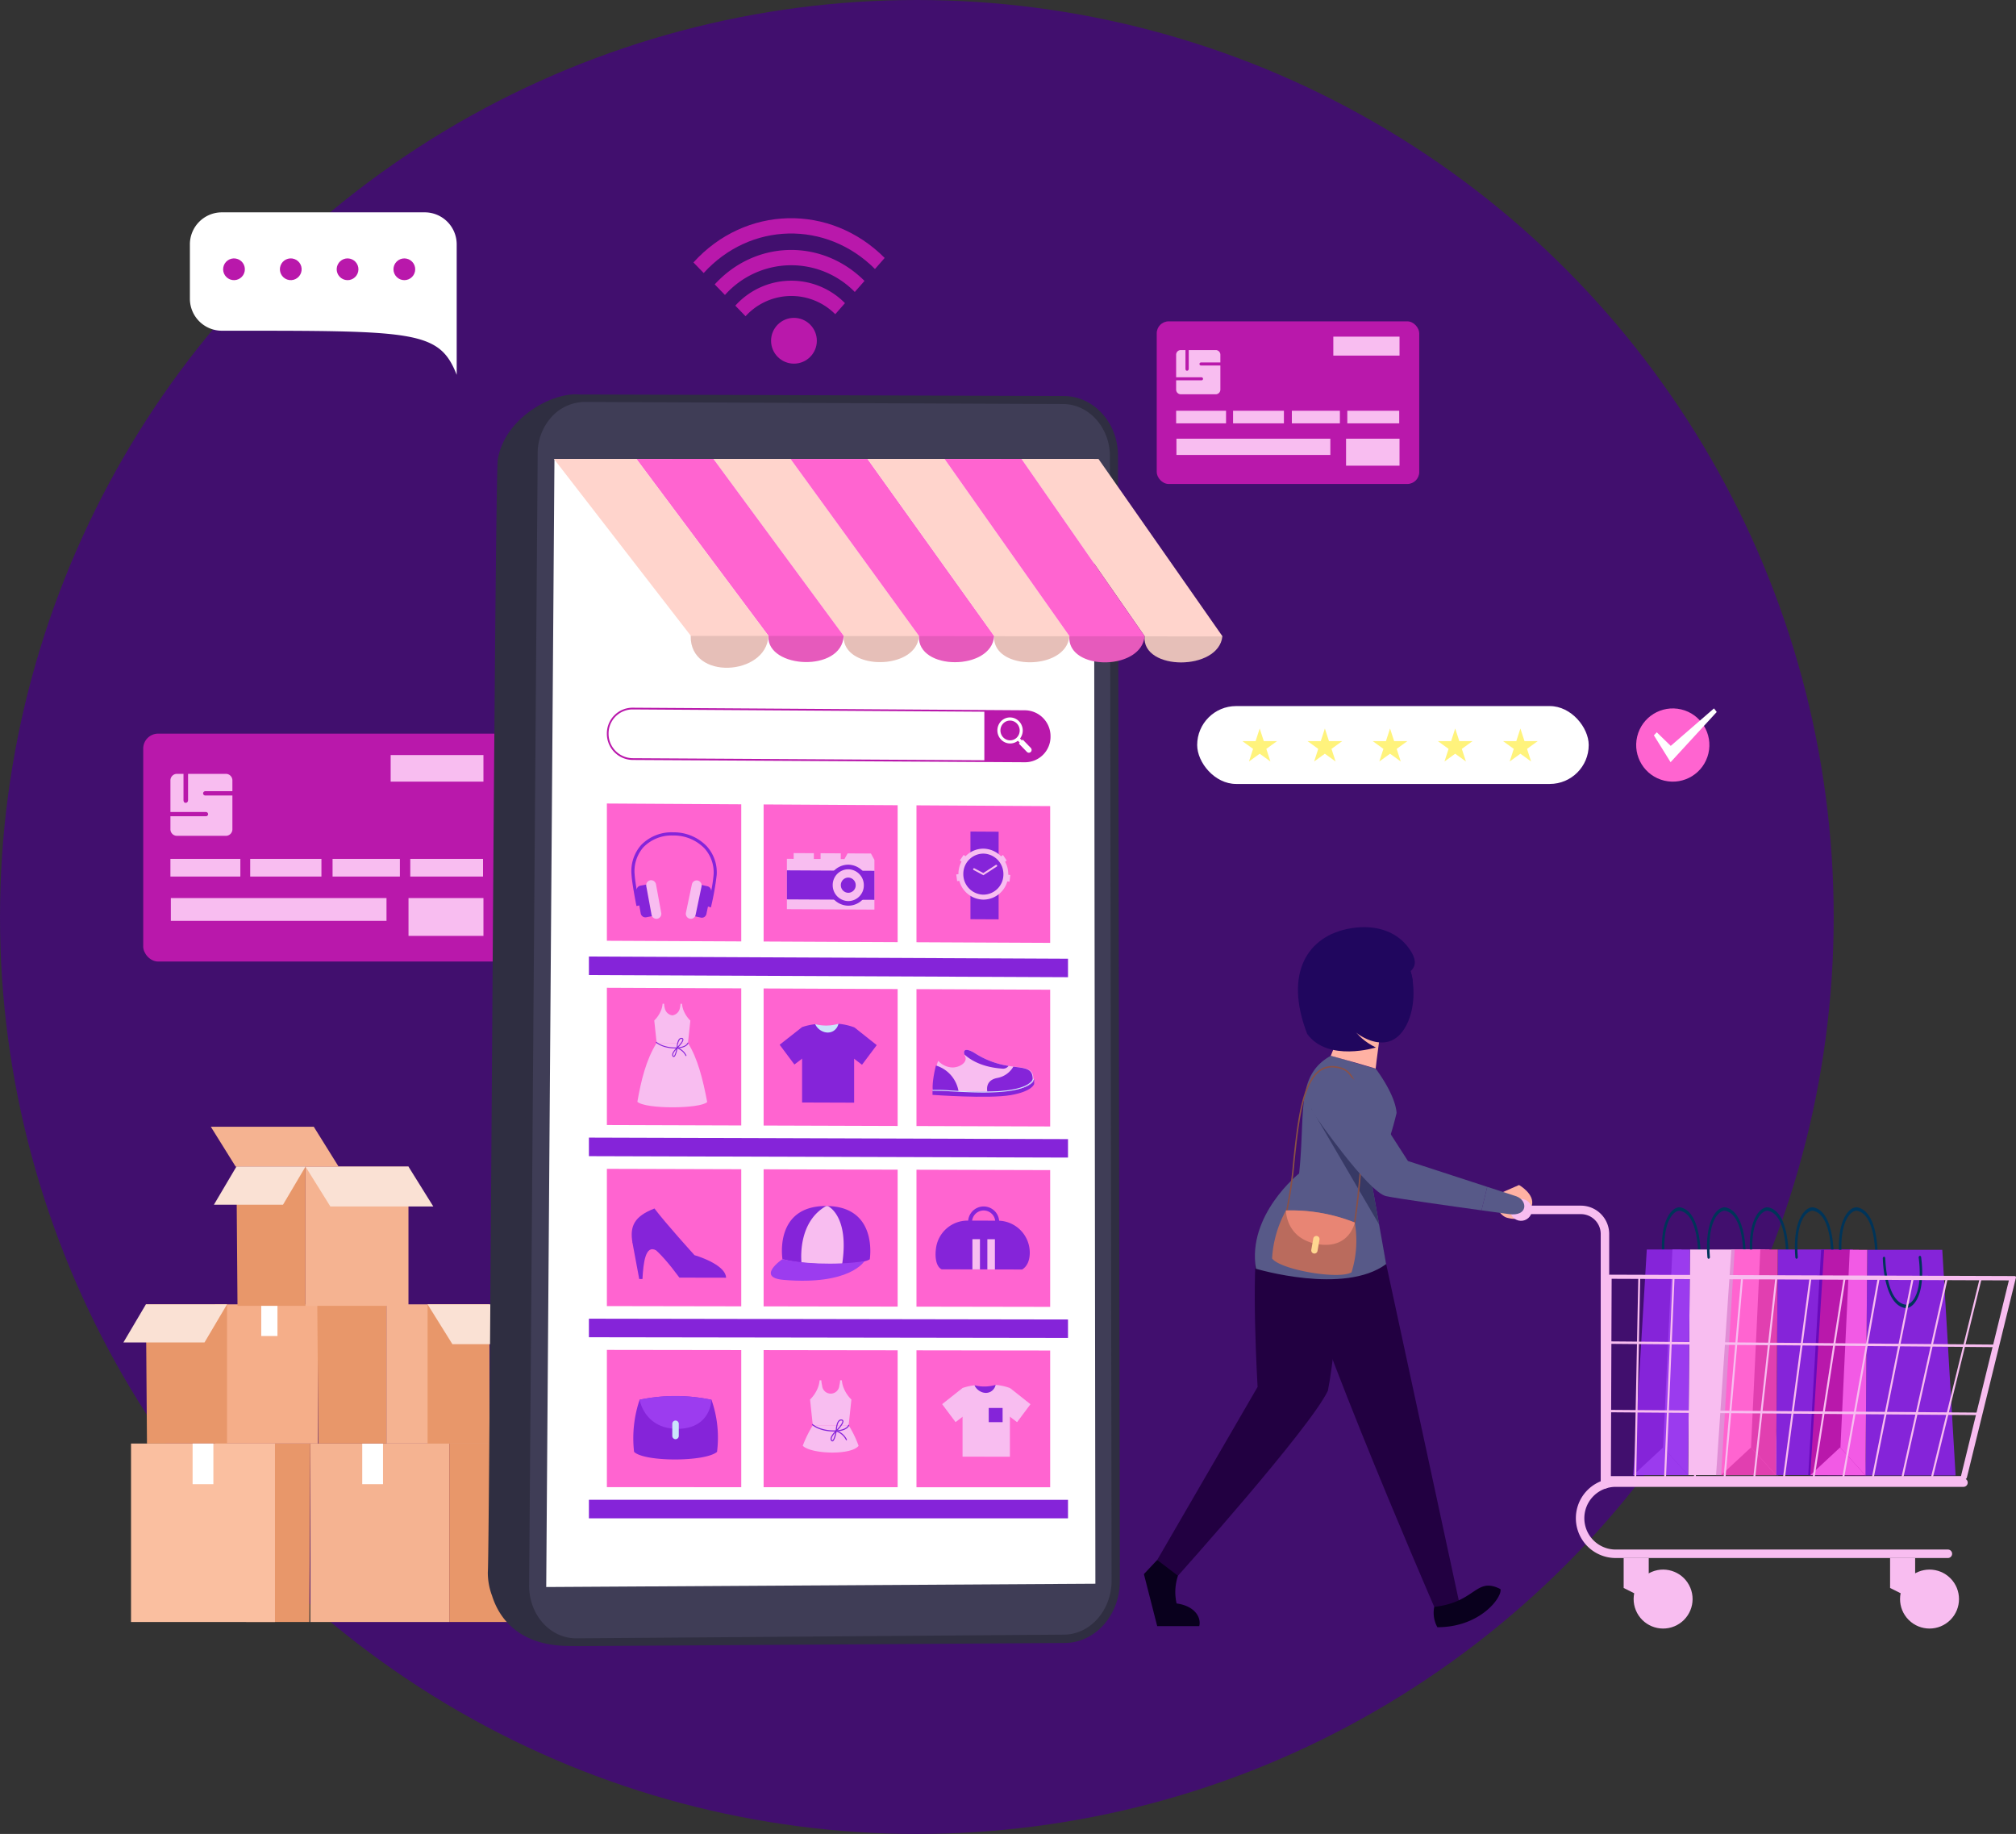 <svg xmlns="http://www.w3.org/2000/svg" width="674" height="613.052" viewBox="0 0 674 613.052">
  <rect x="0" y="0" width="674" height="613.052" fill="#333333" stroke="none"/>
  <g id="ecommerce_image" data-name="ecommerce image" transform="translate(-260.818 -3485.07)">
    <circle id="Ellipse_190" data-name="Ellipse 190" cx="306.526" cy="306.526" r="306.526" transform="translate(260.818 3485.07)" fill="#410f6e"/>
    <g id="Group_595" data-name="Group 595" transform="translate(302.071 3861.718)">
      <g id="Group_586" data-name="Group 586" transform="translate(62.499 105.902)">
        <g id="Group_585" data-name="Group 585">
          <rect id="Rectangle_189" data-name="Rectangle 189" width="46.457" height="59.655" fill="#f5b391"/>
          <path id="Path_787" data-name="Path 787" d="M1324.286,3719.214v-59.655h27.278l-.425,59.655Z" transform="translate(-1277.829 -3659.559)" fill="#e8976a"/>
        </g>
        <rect id="Rectangle_190" data-name="Rectangle 190" width="6.943" height="13.577" transform="translate(24.295 13.577) rotate(180)" fill="#fff" style="mix-blend-mode: soft-light;isolation: isolate"/>
      </g>
      <g id="Group_588" data-name="Group 588" transform="translate(41.056 105.902)">
        <g id="Group_587" data-name="Group 587">
          <path id="Path_788" data-name="Path 788" d="M918.249,3719.213v-59.655h21.443l-.334,59.655Z" transform="translate(-918.249 -3659.558)" fill="#e8976a"/>
        </g>
      </g>
      <g id="Group_590" data-name="Group 590" transform="translate(7.526 59.367)">
        <g id="Group_589" data-name="Group 589">
          <rect id="Rectangle_191" data-name="Rectangle 191" width="34.419" height="46.535" transform="translate(23.1)" fill="#f5ae89"/>
          <path id="Path_789" data-name="Path 789" d="M744.86,3427.817v-46.534H717.741l.36,46.534Z" transform="translate(-717.741 -3381.283)" fill="#e8976a"/>
        </g>
        <rect id="Rectangle_192" data-name="Rectangle 192" width="5.416" height="10.591" transform="translate(38.566)" fill="#fff" style="mix-blend-mode: soft-light;isolation: isolate"/>
      </g>
      <g id="Group_592" data-name="Group 592" transform="translate(64.826 59.367)">
        <g id="Group_591" data-name="Group 591">
          <rect id="Rectangle_193" data-name="Rectangle 193" width="34.419" height="46.535" transform="translate(23.1)" fill="#f5b391"/>
          <path id="Path_790" data-name="Path 790" d="M1083.491,3427.817v-46.534h-23.1l.36,46.534Z" transform="translate(-1060.391 -3381.283)" fill="#e8976a"/>
        </g>
      </g>
      <g id="Group_594" data-name="Group 594" transform="translate(37.789 13.328)">
        <g id="Group_593" data-name="Group 593">
          <rect id="Rectangle_194" data-name="Rectangle 194" width="34.419" height="46.535" transform="translate(23.1)" fill="#f5b391"/>
          <path id="Path_791" data-name="Path 791" d="M921.811,3152.5v-46.535h-23.1l.36,46.535Z" transform="translate(-898.711 -3105.965)" fill="#e8976a"/>
        </g>
      </g>
      <path id="Path_792" data-name="Path 792" d="M1079.571,3119.292h-34.419l-8.306-13.328h34.419Z" transform="translate(-975.958 -3092.638)" fill="#fae1d4"/>
      <path id="Path_793" data-name="Path 793" d="M890.247,3039.594H855.828l-8.306-13.328h34.418Z" transform="translate(-818.293 -3026.266)" fill="#f5b391"/>
      <path id="Path_794" data-name="Path 794" d="M853.7,3118.706h23.1l7.526-12.741h-23.1Z" transform="translate(-823.44 -3092.638)" fill="#fae1d4"/>
      <path id="Path_795" data-name="Path 795" d="M672.733,3394.024h27.119l7.526-12.741H680.26Z" transform="translate(-672.733 -3321.916)" fill="#fae1d4"/>
      <rect id="Rectangle_195" data-name="Rectangle 195" width="20.647" height="46.535" transform="translate(101.697 59.367)" fill="#e8976a"/>
      <path id="Path_796" data-name="Path 796" d="M1323.606,3394.61h-34.418l-8.306-13.327H1315.3Z" transform="translate(-1179.184 -3321.916)" fill="#fae1d4"/>
    </g>
    <rect id="Rectangle_196" data-name="Rectangle 196" width="48.124" height="59.655" transform="translate(304.623 3967.62)" fill="#fabfa0"/>
    <rect id="Rectangle_197" data-name="Rectangle 197" width="6.943" height="13.577" transform="translate(332.156 3981.196) rotate(180)" fill="#fff" style="mix-blend-mode: soft-light;isolation: isolate"/>
    <rect id="Rectangle_198" data-name="Rectangle 198" width="122.985" height="76.184" rx="5" transform="translate(308.697 3730.308)" fill="#b918ab"/>
    <path id="Path_797" data-name="Path 797" d="M778.445,2326.643h9.031v-3.619a2.183,2.183,0,0,0-2.183-2.183H772.654v8.735c0,.523-.278.947-.8.947h0c-.523,0-.728-.424-.728-.947v-8.735h-2.187a2.183,2.183,0,0,0-2.183,2.183V2333.6h11.854a.732.732,0,0,1,.741.632.7.7,0,0,1-.7.777H766.755v4.365a2.183,2.183,0,0,0,2.183,2.183h16.355a2.183,2.183,0,0,0,2.183-2.183v-11.3H778.4a.718.718,0,0,1-.715-.792A.746.746,0,0,1,778.445,2326.643Z" transform="translate(-448.961 1422.912)" fill="#f8bdf0"/>
    <rect id="Rectangle_199" data-name="Rectangle 199" width="25.054" height="12.641" transform="translate(397.393 3785.275)" fill="#f8bdf0"/>
    <g id="Group_596" data-name="Group 596" transform="translate(317.793 3772.183)">
      <rect id="Rectangle_200" data-name="Rectangle 200" width="23.379" height="5.899" fill="#f8bdf0"/>
      <rect id="Rectangle_201" data-name="Rectangle 201" width="23.816" height="5.899" transform="translate(26.669)" fill="#f8bdf0"/>
      <rect id="Rectangle_202" data-name="Rectangle 202" width="24.326" height="5.899" transform="translate(80.188)" fill="#f8bdf0"/>
      <rect id="Rectangle_203" data-name="Rectangle 203" width="22.505" height="5.899" transform="translate(54.211)" fill="#f8bdf0"/>
    </g>
    <rect id="Rectangle_204" data-name="Rectangle 204" width="72.103" height="7.616" transform="translate(317.933 3785.275)" fill="#f8bdf0"/>
    <rect id="Rectangle_205" data-name="Rectangle 205" width="31.02" height="8.88" transform="translate(391.426 3737.472)" fill="#f8bdf0"/>
    <path id="Path_798" data-name="Path 798" d="M2713.016,3896.99l4.446,17.39h14.057c.735-3.007-1.6-6.766-7.581-7.582a17.236,17.236,0,0,1,.46-9.257c1.684-4.591-6.936-5.281-6.936-5.281Z" transform="translate(-2069.76 114.273)" fill="#09001d"/>
    <path id="Path_799" data-name="Path 799" d="M3761.109,3204.9c-.22,0-.4-.236-.416-.542,0-.012,0-.056,0-.127.032-2.4-.109-14.461-5.988-15.737-.638-.14-1.764.2-2.838,1.606-1.159,1.516-3,5.324-2.341,13.788a.556.556,0,0,1-.369.63c-.23.033-.434-.194-.458-.508-.7-8.954,1.324-13.078,2.594-14.74,1.293-1.693,2.678-2.1,3.542-1.909,6.561,1.425,6.726,14.32,6.692,16.89v.064c0,.308-.169.567-.394.583Z" transform="translate(-2932.131 701.332)" fill="#003459"/>
    <path id="Path_800" data-name="Path 800" d="M3695.88,3271.632l-4.524,75.431h18.353l-2.216-75.431Z" transform="translate(-2884.497 631.117)" fill="#8524d9"/>
    <path id="Path_801" data-name="Path 801" d="M3801.7,3271.632l-.592,75.431h30.131l-4.457-75.431Z" transform="translate(-2975.895 631.117)" fill="#f8bdf0"/>
    <path id="Path_802" data-name="Path 802" d="M3754.152,3271.632l-3.115,66.161,8.373,9.27.593-75.431Z" transform="translate(-2934.199 631.117)" fill="#9b3bee"/>
    <path id="Path_803" data-name="Path 803" d="M3701.336,3667.269l-9.98,9.271h18.353Z" transform="translate(-2884.497 301.64)" fill="#9b3bee"/>
    <path id="Path_804" data-name="Path 804" d="M3851.323,3204.9c-.22,0-.4-.237-.416-.542,0-.012,0-.055,0-.127.032-2.4-.109-14.461-5.988-15.738-.638-.138-1.763.2-2.838,1.607-1.159,1.516-3,5.323-2.341,13.788a.555.555,0,0,1-.369.63c-.229.033-.434-.193-.458-.508-.7-8.953,1.324-13.078,2.594-14.739,1.294-1.694,2.678-2.1,3.542-1.909,6.56,1.424,6.725,14.319,6.692,16.889v.064c.005.309-.168.567-.394.583Z" transform="translate(-3007.259 701.332)" fill="#003459"/>
    <path id="Path_805" data-name="Path 805" d="M3873.261,3271.632h-11.229l-5.11,75.431h20.8Z" transform="translate(-3022.376 631.117)" fill="#e18ed6"/>
    <path id="Path_806" data-name="Path 806" d="M3936.836,3204.9c-.22,0-.4-.236-.415-.542,0-.012,0-.056,0-.127.031-2.4-.11-14.461-5.989-15.737-.638-.14-1.763.2-2.838,1.606-1.159,1.516-3,5.324-2.341,13.788a.555.555,0,0,1-.369.63c-.229.033-.434-.194-.458-.508-.7-8.954,1.325-13.078,2.594-14.74,1.293-1.693,2.678-2.1,3.542-1.909,6.561,1.425,6.726,14.32,6.692,16.89v.064c0,.308-.168.567-.394.583Z" transform="translate(-3078.472 701.332)" fill="#003459"/>
    <path id="Path_807" data-name="Path 807" d="M3871.607,3271.632l-4.524,75.431h18.353l-2.217-75.431Z" transform="translate(-3030.839 631.117)" fill="#ff64d0"/>
    <path id="Path_808" data-name="Path 808" d="M3977.426,3271.632l-.592,75.431h30.131l-4.457-75.431Z" transform="translate(-3122.236 631.117)" fill="#8524d9"/>
    <path id="Path_809" data-name="Path 809" d="M3929.879,3271.632l-3.114,66.161,8.373,9.27.592-75.431Z" transform="translate(-3080.54 631.117)" fill="#e13fb0"/>
    <path id="Path_810" data-name="Path 810" d="M3877.063,3667.269l-9.98,9.271h18.353Z" transform="translate(-3030.839 301.64)" fill="#e13fb0"/>
    <path id="Path_811" data-name="Path 811" d="M4027.049,3204.9c-.22,0-.4-.237-.416-.542,0-.012,0-.055,0-.127.032-2.4-.109-14.461-5.99-15.738-.637-.138-1.763.2-2.837,1.607-1.159,1.516-3,5.323-2.341,13.788a.555.555,0,0,1-.369.63c-.229.033-.434-.193-.458-.508-.7-8.953,1.324-13.078,2.594-14.739,1.294-1.694,2.678-2.1,3.542-1.909,6.561,1.424,6.726,14.319,6.692,16.889v.064c.005.309-.169.567-.394.583Z" transform="translate(-3153.6 701.332)" fill="#003459"/>
    <path id="Path_812" data-name="Path 812" d="M4055.925,3271.921h-10.4l-4.3,75.43h19.151Z" transform="translate(-3175.865 630.876)" fill="#690abb"/>
    <path id="Path_813" data-name="Path 813" d="M4115.04,3204.9c-.22,0-.4-.236-.415-.542,0-.012,0-.056,0-.127.031-2.4-.11-14.461-5.99-15.737-.637-.14-1.763.2-2.837,1.606-1.159,1.516-3,5.324-2.341,13.788a.557.557,0,0,1-.37.63c-.229.033-.434-.194-.459-.508-.7-8.954,1.325-13.078,2.595-14.74,1.294-1.693,2.677-2.1,3.542-1.909,6.56,1.425,6.725,14.32,6.692,16.89v.064c0,.308-.17.567-.4.583Z" transform="translate(-3226.875 701.332)" fill="#003459"/>
    <path id="Path_814" data-name="Path 814" d="M4049.909,3272.272l-4.622,75.324,18.451.107-2.216-75.431Z" transform="translate(-3179.242 630.584)" fill="#b918ab"/>
    <path id="Path_815" data-name="Path 815" d="M4156.215,3272.272l-.594,75.431h30.132l-4.458-75.431Z" transform="translate(-3271.126 630.584)" fill="#8524d9"/>
    <path id="Path_816" data-name="Path 816" d="M4108.668,3272.272l-3.115,66.16,8.373,9.271.592-75.431Z" transform="translate(-3229.43 630.584)" fill="#f25ae5"/>
    <path id="Path_817" data-name="Path 817" d="M4055.267,3667.269l-9.98,9.271h18.354Z" transform="translate(-3179.242 301.64)" fill="#f25ae5"/>
    <path id="Path_818" data-name="Path 818" d="M4190.645,3284.563c.219-.012.414.214.439.518,0,.011,0,.055.007.127.081,2.4.788,14.435,6.718,15.38.645.1,1.753-.3,2.76-1.765,1.084-1.579,2.749-5.486,1.69-13.9a.564.564,0,0,1,.339-.651c.227-.045.442.169.481.482,1.121,8.9-.708,13.135-1.9,14.866-1.212,1.764-2.576,2.245-3.448,2.106-6.618-1.053-7.388-13.922-7.476-16.49l0-.064a.535.535,0,0,1,.366-.6Z" transform="translate(-3299.968 620.597)" fill="#003459"/>
    <path id="Path_819" data-name="Path 819" d="M2790.349,3118.721s-14.331,8.6-16.911,20.637-.277,50.875-.277,50.875l-33.561,57.843,6.935,5.281s44.1-49.221,50.119-61.833c3.079-14.9,7.166-69.363,7.166-69.363Z" transform="translate(-2091.898 758.458)" fill="#220041"/>
    <path id="Path_820" data-name="Path 820" d="M3030.041,3133.71l28.813,133.489c-.521,2.043-7.015,3.588-8.256,1.9,0,0-48.8-112.323-48.771-129.809S3025.922,3121.19,3030.041,3133.71Z" transform="translate(-2310.274 753.122)" fill="#220041"/>
    <path id="Path_821" data-name="Path 821" d="M3292.509,3950.706c14.046-1.578,13.795-10.158,22.127-5.959.75,2.438-6.448,12.756-21.081,12.756A9.984,9.984,0,0,1,3292.509,3950.706Z" transform="translate(-2552.185 71.517)" fill="#09001d"/>
    <path id="Path_822" data-name="Path 822" d="M3052.382,2903.492a107.688,107.688,0,0,1-3.178,10.9c-1.673,4.844-3.4,9.007-4.945,13.841-.582,1.828-1.138,3.753-1.652,5.846,0,.024-.012.049-.017.072a40.94,40.94,0,0,1-23.5-4.836c.287-1.924.519-3.782.708-5.576,2.171-20.6-1.225-32.706,10.579-39.342,6.558,1.693,8.461,2.649,15.015,4.281C3048.014,2892.239,3051.983,2898.5,3052.382,2903.492Z" transform="translate(-2324.648 953.594)" fill="#575988"/>
    <path id="Path_823" data-name="Path 823" d="M3101.6,2810.031c-.055-.4,2.119-16.211,2.119-16.211l-10.77-3.865-6.365,15.795C3091.608,2807.093,3096.6,2808.552,3101.6,2810.031Z" transform="translate(-2380.855 1032.245)" fill="#ffb1a3"/>
    <path id="Path_824" data-name="Path 824" d="M2978.8,3149.951c-14.059,10.439-43.529,1.565-43.529,1.565-3.033-18.01,14.426-31.851,14.426-31.851h0l18.79,3.45,5.675,1.044.041.007,2.241,12.571Z" transform="translate(-2254.555 757.671)" fill="#575988"/>
    <path id="Path_825" data-name="Path 825" d="M3068.507,3012.849l2.241,12.572c-5.192-8.886-17.247-29.53-22.593-38.68,9.587-3.2,18.773,4.44,25.257,12.26-1.674,4.844-3.4,9.007-4.946,13.841Z" transform="translate(-2348.855 868.989)" fill="#373965"/>
    <g id="Group_602" data-name="Group 602" transform="translate(694.756 3794.996)">
      <path id="Path_826" data-name="Path 826" d="M3107.352,2687.38c-7.48,2.523-18.19-6.56-19.363-15.517s4.221-17.051,12.047-18.074a11.976,11.976,0,0,1,10.188,3.354,17.69,17.69,0,0,1,4.823,10.483q.119.89.174,1.78C3115.779,2677.735,3112.6,2685.611,3107.352,2687.38Z" transform="translate(-3076.651 -2649.258)" fill="#20065e"/>
      <path id="Path_827" data-name="Path 827" d="M3112.7,2678.431a14.806,14.806,0,0,0,2.236,1.7c.616.27,1.246.505,1.885.716,1.01.23,2.035.408,3.061.55a37.337,37.337,0,0,0,9.073.123,42.549,42.549,0,0,0,6.1-1.109v0a17.69,17.69,0,0,0-4.823-10.483c-2.843-.88-5.708-1.189-7.617-.6-5.4,1.673-11.407,5.407-10.7,8.856A.91.91,0,0,1,3112.7,2678.431Z" transform="translate(-3096.658 -2662.042)" fill="#20065e"/>
      <path id="Path_828" data-name="Path 828" d="M3038.483,2627.682c8.708-1.511,16.625,1.119,20.639,8.279,6.321,11.273-21.372,9.211-21.372,9.211s-5.4,15.181,9.289,22.327c0,0-16.044,5.008-22.961-4.532C3016.262,2642.753,3024.078,2630.181,3038.483,2627.682Z" transform="translate(-3020.987 -2627.271)" fill="#20065e"/>
      <ellipse id="Ellipse_169" data-name="Ellipse 169" cx="3.558" cy="3.08" rx="3.558" ry="3.08" transform="translate(12.312 27.092) rotate(-87.938)" fill="#20065e"/>
    </g>
    <path id="Path_829" data-name="Path 829" d="M3427.253,3142.727l-7.124,3.124c-.95,5.346,9.986,8.786,11.4,3.758C3432.617,3145.761,3427.253,3142.727,3427.253,3142.727Z" transform="translate(-2658.578 738.466)" fill="#ffb1a3"/>
    <path id="Path_830" data-name="Path 830" d="M3418.662,3177.56s1.341,2.823,3.6,3.328c1.352.3,4.862,1.208,4.109-2.4C3425.3,3173.355,3419.451,3175.6,3418.662,3177.56Z" transform="translate(-2657.404 711.305)" fill="#ffb1a3"/>
    <g id="Group_609" data-name="Group 609" transform="translate(764.949 3885.117)">
      <g id="Group_603" data-name="Group 603" transform="translate(38.7 120.767)">
        <circle id="Ellipse_170" data-name="Ellipse 170" cx="9.855" cy="9.855" r="9.855" transform="translate(0.313 8.389) rotate(-22.5)" fill="#f8bdf0"/>
        <circle id="Ellipse_171" data-name="Ellipse 171" cx="5.951" cy="5.951" r="5.951" transform="translate(6.362 18.643) rotate(-80.783)" fill="#f8bdf0"/>
        <path id="Path_831" data-name="Path 831" d="M3686.472,3900.035l-5.923-2.951v-8.7h-8.385V3898.4l11.838,5.918C3687.7,3905.634,3689.345,3901.359,3686.472,3900.035Z" transform="translate(-3672.164 -3888.382)" fill="#f8bdf0"/>
      </g>
      <g id="Group_604" data-name="Group 604" transform="translate(127.021 120.552)">
        <circle id="Ellipse_172" data-name="Ellipse 172" cx="9.855" cy="9.855" r="9.855" transform="translate(0 13.938) rotate(-45)" fill="#f8bdf0"/>
        <circle id="Ellipse_173" data-name="Ellipse 173" cx="5.951" cy="5.951" r="5.951" transform="translate(7.11 18.859) rotate(-80.783)" fill="#f8bdf0"/>
        <path id="Path_832" data-name="Path 832" d="M4219.1,3900.035l-5.922-2.951v-8.7H4204.8V3898.4l11.837,5.918C4220.333,3905.634,4221.976,3901.359,4219.1,3900.035Z" transform="translate(-4204.047 -3888.167)" fill="#f8bdf0"/>
      </g>
      <g id="Group_608" data-name="Group 608" transform="translate(0 0)">
        <circle id="Ellipse_174" data-name="Ellipse 174" cx="3.654" cy="3.654" r="3.654" transform="translate(0 7.112) rotate(-76.717)" fill="#f8bdf0"/>
        <g id="Group_607" data-name="Group 607" transform="translate(32.445 26.055)">
          <g id="Group_605" data-name="Group 605">
            <path id="Path_833" data-name="Path 833" d="M3754.216,3390.706l-118.864-.054c-.359,0-.59-.155-.59-.394l.24-67.269a.932.932,0,0,1,.475-.665,1.807,1.807,0,0,1,.972-.321l135.121.458c.433,0,.676.2.6.5l-16.408,66.862a1.118,1.118,0,0,1-.565.608,2.2,2.2,0,0,1-.619.235A1.778,1.778,0,0,1,3754.216,3390.706ZM3637,3323.38l-.258,65.955,117.052-.015,16.015-65.408Z" transform="translate(-3634.762 -3322.003)" fill="#f8bdf0"/>
            <path id="Path_834" data-name="Path 834" d="M3769.673,3457.265l.606-.858-129.628-1.076-.526.813Z" transform="translate(-3639.228 -3433.035)" fill="#f8bdf0"/>
            <path id="Path_835" data-name="Path 835" d="M3763.733,3593.99l.583-.845-124.141-.912-.508.8Z" transform="translate(-3638.847 -3547.045)" fill="#f8bdf0"/>
          </g>
          <g id="Group_606" data-name="Group 606" transform="translate(9.807 0.503)">
            <path id="Path_836" data-name="Path 836" d="M4286.338,3394.773a.5.5,0,0,0,.375-.268l16.4-66.874c.03-.122-.1-.188-.3-.148a.538.538,0,0,0-.408.292l-16.386,66.85c-.028.117.1.186.294.152Z" transform="translate(-4186.919 -3327.061)" fill="#f8bdf0"/>
            <path id="Path_837" data-name="Path 837" d="M4227.354,3394.567a.485.485,0,0,0,.372-.269l14.913-66.914c.026-.121-.109-.185-.3-.144a.533.533,0,0,0-.4.292l-14.9,66.891c-.026.116.106.182.3.148Z" transform="translate(-4137.799 -3326.857)" fill="#f8bdf0"/>
            <path id="Path_838" data-name="Path 838" d="M4168.307,3394.362c.183-.04.346-.159.368-.271l13.42-66.954c.023-.12-.113-.181-.307-.139a.514.514,0,0,0-.392.293l-13.4,66.931c-.023.116.111.18.3.144Z" transform="translate(-4088.629 -3326.653)" fill="#f8bdf0"/>
            <path id="Path_839" data-name="Path 839" d="M4109.2,3394.153c.182-.039.345-.16.365-.272l11.923-67c.021-.118-.117-.178-.309-.135a.5.5,0,0,0-.384.293l-11.908,66.972c-.02.114.114.177.3.14Z" transform="translate(-4039.407 -3326.448)" fill="#f8bdf0"/>
            <path id="Path_840" data-name="Path 840" d="M4050.029,3393.947c.185-.04.346-.162.363-.274l10.423-67.036c.018-.117-.121-.175-.311-.13s-.358.177-.375.294l-10.41,67.012c-.017.114.119.174.3.136Z" transform="translate(-3990.134 -3326.244)" fill="#f8bdf0"/>
            <path id="Path_841" data-name="Path 841" d="M3990.8,3393.739c.185-.04.345-.163.36-.275l8.919-67.076c.015-.116-.125-.172-.312-.126h0c-.187.047-.352.178-.367.293l-8.907,67.053c-.015.112.122.171.307.131Z" transform="translate(-3940.81 -3326.04)" fill="#f8bdf0"/>
            <path id="Path_842" data-name="Path 842" d="M3931.5,3393.533h0c.183-.042.341-.165.354-.277l7.412-67.117c.012-.114-.126-.168-.311-.122h0c-.186.048-.347.18-.36.294l-7.4,67.093C3931.185,3393.516,3931.321,3393.573,3931.5,3393.533Z" transform="translate(-3891.432 -3325.836)" fill="#f8bdf0"/>
            <path id="Path_843" data-name="Path 843" d="M3872.147,3393.326h.007c.182-.042.336-.167.346-.277l5.9-67.157c.011-.114-.123-.166-.315-.117s-.341.18-.352.294l-5.891,67.134C3871.835,3393.31,3871.97,3393.365,3872.147,3393.326Z" transform="translate(-3842.006 -3325.631)" fill="#f8bdf0"/>
            <path id="Path_844" data-name="Path 844" d="M3812.73,3393.115h.011c.18-.044.331-.168.338-.277l4.389-67.2c.007-.113-.14-.163-.317-.113s-.336.182-.344.294l-4.378,67.175C3812.422,3393.1,3812.555,3393.154,3812.73,3393.115Z" transform="translate(-3792.525 -3325.423)" fill="#f8bdf0"/>
            <path id="Path_845" data-name="Path 845" d="M3753.249,3392.9l.015,0c.179-.044.327-.168.332-.277l2.872-67.239c0-.111-.137-.162-.319-.108s-.331.182-.335.294l-2.863,67.215C3752.946,3392.889,3753.078,3392.941,3753.249,3392.9Z" transform="translate(-3742.993 -3325.213)" fill="#f8bdf0"/>
            <path id="Path_846" data-name="Path 846" d="M3693.707,3392.7l.02,0c.177-.046.322-.17.324-.278l1.351-67.279c0-.11-.142-.157-.32-.1s-.325.184-.327.293l-1.343,67.257C3693.408,3392.687,3693.539,3392.737,3693.707,3392.7Z" transform="translate(-3693.411 -3325.012)" fill="#f8bdf0"/>
          </g>
        </g>
        <path id="Path_847" data-name="Path 847" d="M3700.976,3755.811H3589.912a13.31,13.31,0,1,1,0-26.62h116.279a1.417,1.417,0,1,1,0,2.834H3589.912a10.476,10.476,0,1,0,0,20.952h111.064a1.417,1.417,0,1,1,0,2.834Z" transform="translate(-3553.882 -3635.044)" fill="#f8bdf0"/>
        <path id="Path_848" data-name="Path 848" d="M3488.017,3278.556a1.418,1.418,0,0,1-1.417-1.417v-83.668a6.641,6.641,0,0,0-6.633-6.634h-20a1.417,1.417,0,0,1,0-2.834h20a9.479,9.479,0,0,1,9.468,9.468v83.668A1.418,1.418,0,0,1,3488.017,3278.556Z" transform="translate(-3455.572 -3181.025)" fill="#f8bdf0"/>
      </g>
    </g>
    <path id="Path_849" data-name="Path 849" d="M3020.178,2957.722l-.477-.077c.077-.477,7.566-47.73-3.946-51.643-2.755-.936-5.04-.787-6.986.456-6,3.833-7.439,17.258-8.828,30.241a142,142,0,0,1-2.421,16.8l-.469-.113a141.661,141.661,0,0,0,2.41-16.743c1.4-13.1,2.851-26.638,9.049-30.6,2.05-1.309,4.54-1.479,7.4-.506,5.022,1.707,7.262,11.027,6.656,27.7A228.451,228.451,0,0,1,3020.178,2957.722Z" transform="translate(-2306.297 936.503)" fill="#8a5046"/>
    <g id="Group_610" data-name="Group 610" transform="translate(686.104 3889.663)">
      <path id="Path_850" data-name="Path 850" d="M2995.813,3214.222c-4.333,2.525-23.919-.91-26.564-4.657a37.624,37.624,0,0,1,4.64-16.023,58.564,58.564,0,0,1,23.011,4.034A35.527,35.527,0,0,1,2995.813,3214.222Z" transform="translate(-2969.248 -3193.494)" fill="#ba6b5d"/>
      <path id="Path_851" data-name="Path 851" d="M2997,3193.428s-.091,9.444,10.583,11.249,12.428-7.215,12.428-7.215A57.281,57.281,0,0,0,2997,3193.428Z" transform="translate(-2992.357 -3193.381)" fill="#e88574"/>
      <path id="Path_852" data-name="Path 852" d="M3048.436,3250.449h0a1.059,1.059,0,0,1-.858-1.223l.661-3.771a1.059,1.059,0,0,1,1.223-.858h0a1.059,1.059,0,0,1,.858,1.223l-.661,3.771A1.059,1.059,0,0,1,3048.436,3250.449Z" transform="translate(-3034.466 -3236.019)" fill="#ffd690"/>
    </g>
    <g id="Group_611" data-name="Group 611" transform="translate(698.893 3843.449)">
      <path id="Path_853" data-name="Path 853" d="M3399.637,3149.56l-9.751-3.177-1.913,7.859c5.347.74,9.181,1.259,9.181,1.259C3403.512,3156.37,3403.512,3150.985,3399.637,3149.56Z" transform="translate(-3330.74 -3108.028)" fill="#575988"/>
      <path id="Path_854" data-name="Path 854" d="M3078.363,2946.739l-16.706-25.954c-9.617-10.352-19.753,3.121-14.492,10.592,0,0,17.913,25.864,23.913,27.116,4.016.838,21.052,3.242,31.879,4.74l1.913-7.859Z" transform="translate(-3045.724 -2917.018)" fill="#575988"/>
    </g>
    <path id="Path_855" data-name="Path 855" d="M1404.683,1583.907c3.327-19.707,33.676-28.6,33.081-15.742l139.125.814c9.636.057,17.45,8.726,17.458,19.373l.288,365.9c.009,11.03-7.941,20.048-17.762,20.132l-142.025,1.219a11.367,11.367,0,0,1-5.131,4.942c-16.288.347-24.1-7.7-26.954-16.79a21.9,21.9,0,0,1-1.412-7.982C1401.921,1951.009,1403.653,1588.529,1404.683,1583.907Z" transform="translate(-977.438 2054.737)" fill="#2f2e41"/>
    <path id="Path_856" data-name="Path 856" d="M1488.354,1980.861l163.024-1.051c10.173-.065,18.4-9.328,18.383-20.677l-.612-376.294c-.018-10.944-8.116-19.834-18.092-19.866l-159.857-.519c-10.055-.032-18.278,8.845-18.363,19.838l-2.9,378.034C1469.853,1971.728,1478.1,1980.927,1488.354,1980.861Z" transform="translate(-1034.557 2054.479)" fill="#2f2e41"/>
    <path id="Path_857" data-name="Path 857" d="M1497.729,1990.619a14.649,14.649,0,0,0,2.059.129l162.974-1.233c8.742-.066,15.886-8.186,15.871-18.092l-.563-375.882c-.014-9.554-7.046-17.351-15.621-17.388l-159.846-.7c-.25,0-.5,0-.751.016a15.125,15.125,0,0,0-10.591,5.155,18.068,18.068,0,0,0-4.5,11.967l-2.859,378.417C1483.832,1981.981,1489.757,1989.55,1497.729,1990.619Z" transform="translate(-1046.182 2041.984)" fill="#3f3d56"/>
    <path id="Path_858" data-name="Path 858" d="M1520.829,1691.316l-2.749,377.1,183.6-1.1-.468-376Z" transform="translate(-1074.646 1947.165)" fill="#fff"/>
    <path id="Path_859" data-name="Path 859" d="M1852.414,1691.321l43.535,59.127c0,.026,0,.049,0,.075-.428,11.611,24.4,11.635,25.156.026a.665.665,0,0,0,.007-.076l-42.937-59.152Z" transform="translate(-1353.071 1947.161)" fill="#ffd4cc"/>
    <path id="Path_860" data-name="Path 860" d="M2006.46,1691.324l42.937,59.152c0,.026,0,.05,0,.076-.547,11.609,24.271,11.633,25.149.026,0-.026.006-.05.008-.076l-42.34-59.177Z" transform="translate(-1481.357 1947.159)" fill="#ff64d0"/>
    <path id="Path_861" data-name="Path 861" d="M1698.335,1691.319l44.13,59.1,0,.076c0,.044,0,.089-.007.134-.385,10.807,24.513,12.121,25.174-.108,0-.026,0-.049.006-.076l-43.534-59.127Z" transform="translate(-1224.758 1947.163)" fill="#ff64d0"/>
    <path id="Path_862" data-name="Path 862" d="M1533.55,1691.316l45.718,59.076,0,.076c-.291,15.063,25.227,13.282,25.96.16,0-.044.006-.089.007-.133l0-.076-44.13-59.1Z" transform="translate(-1087.529 1947.165)" fill="#ffd4cc"/>
    <path id="Path_863" data-name="Path 863" d="M2494.063,1691.331h-25.729l41.137,59.228c0,.026,0,.05,0,.076-.9,11.6,24.761,11.627,26.006.026,0-.026.008-.05.01-.075Z" transform="translate(-1865.994 1947.153)" fill="#ffd4cc"/>
    <path id="Path_864" data-name="Path 864" d="M2160.45,1691.326l42.34,59.177a.657.657,0,0,0,0,.076c-.667,11.607,24.142,11.631,25.138.026,0-.026.006-.05.008-.076l-41.737-59.2Z" transform="translate(-1609.596 1947.157)" fill="#ffd4cc"/>
    <path id="Path_865" data-name="Path 865" d="M2314.42,1691.328l41.737,59.2a.557.557,0,0,0,0,.075c-.787,11.605,24.017,11.629,25.132.026.005-.026.007-.049.01-.076l-41.138-59.228Z" transform="translate(-1737.819 1947.155)" fill="#ff64d0"/>
    <path id="Path_866" data-name="Path 866" d="M1858.052,2045.092c-.661,12.228-25.559,10.915-25.174.107-.733,13.123-26.251,14.9-25.96-.159Z" transform="translate(-1315.181 1652.593)" opacity="0.1" style="mix-blend-mode: hard-light;isolation: isolate"/>
    <path id="Path_867" data-name="Path 867" d="M2112.716,2045.351l25.156.025C2137.115,2056.986,2112.288,2056.962,2112.716,2045.351Z" transform="translate(-1569.84 1652.334)" opacity="0.1" style="mix-blend-mode: hard-light;isolation: isolate"/>
    <path id="Path_868" data-name="Path 868" d="M2263.164,2045.505l25.148.025C2287.436,2057.137,2262.616,2057.114,2263.164,2045.505Z" transform="translate(-1695.127 1652.205)" opacity="0.1" style="mix-blend-mode: hard-light;isolation: isolate"/>
    <path id="Path_869" data-name="Path 869" d="M2413.562,2045.658l25.138.025C2437.7,2057.289,2412.895,2057.265,2413.562,2045.658Z" transform="translate(-1820.371 1652.078)" opacity="0.1" style="mix-blend-mode: hard-light;isolation: isolate"/>
    <path id="Path_870" data-name="Path 870" d="M2563.894,2045.811l25.133.026C2587.91,2057.44,2563.107,2057.416,2563.894,2045.811Z" transform="translate(-1945.559 1651.951)" opacity="0.1" style="mix-blend-mode: hard-light;isolation: isolate"/>
    <path id="Path_871" data-name="Path 871" d="M2740.2,2045.99c-1.245,11.6-26.907,11.577-26.005-.027Z" transform="translate(-2070.722 1651.823)" opacity="0.1" style="mix-blend-mode: hard-light;isolation: isolate"/>
    <path id="Path_872" data-name="Path 872" d="M1763.589,3778.157H1603.414v-6.2l160.175.024Z" transform="translate(-1145.71 214.46)" fill="#8524d9"/>
    <path id="Path_873" data-name="Path 873" d="M1763.589,3416.412l-160.175-.237v-6.2l160.175.261Z" transform="translate(-1145.71 515.909)" fill="#8524d9"/>
    <path id="Path_874" data-name="Path 874" d="M1763.589,3054.668l-160.175-.474v-6.2l160.175.5Z" transform="translate(-1145.71 817.358)" fill="#8524d9"/>
    <path id="Path_875" data-name="Path 875" d="M1763.589,2692.924l-160.175-.711v-6.2l160.175.735Z" transform="translate(-1145.71 1118.807)" fill="#8524d9"/>
    <g id="Group_658" data-name="Group 658" transform="translate(463.713 3721.639)">
      <path id="Path_876" data-name="Path 876" d="M1779.2,2206.836l-131.282-.769a8.728,8.728,0,0,1-8.572-8.788,8.6,8.6,0,0,1,8.572-8.681l131.282.864a8.659,8.659,0,0,1,8.474,8.74A8.53,8.53,0,0,1,1779.2,2206.836Zm-131.282-17.657a8.026,8.026,0,0,0-8,8.1,8.148,8.148,0,0,0,8,8.2l131.282.772a7.964,7.964,0,0,0,7.912-8.061,8.084,8.084,0,0,0-7.912-8.159Z" transform="translate(-1639.35 -2188.598)" fill="#b918ab"/>
      <path id="Path_877" data-name="Path 877" d="M2407.657,2195.041l-13.659-.09v16.806l13.659.08a8.237,8.237,0,0,0,8.193-8.347A8.362,8.362,0,0,0,2407.657,2195.041Z" transform="translate(-2267.802 -2193.889)" fill="#b918ab"/>
    </g>
    <g id="Group_618" data-name="Group 618" transform="translate(594.263 3724.895)">
      <path id="Path_878" data-name="Path 878" d="M2424.282,2216.769a4.2,4.2,0,0,1-3-1.293,4.432,4.432,0,0,1,0-6.154,4.144,4.144,0,0,1,3-1.255,4.2,4.2,0,0,1,3,1.294h0a4.432,4.432,0,0,1,0,6.152A4.145,4.145,0,0,1,2424.282,2216.769Zm0-7.651a3.14,3.14,0,0,0-2.278.952,3.362,3.362,0,0,0,0,4.669,3.182,3.182,0,0,0,2.278.981,3.142,3.142,0,0,0,2.277-.953,3.362,3.362,0,0,0,0-4.668A3.182,3.182,0,0,0,2424.282,2209.117Z" transform="translate(-2420.037 -2208.067)" fill="#fff"/>
      <path id="Path_879" data-name="Path 879" d="M2462.262,2252.236l-3.218-3.346.724-.738,3.218,3.346Z" transform="translate(-2452.521 -2241.449)" fill="#fff"/>
      <path id="Path_880" data-name="Path 880" d="M2466.961,2256.5h0a.906.906,0,0,1-1.3-.007l-2.7-2.779,1.3-1.328,2.7,2.779A.96.96,0,0,1,2466.961,2256.5Z" transform="translate(-2455.783 -2244.973)" fill="#fff"/>
    </g>
    <g id="Group_659" data-name="Group 659" transform="translate(463.713 3753.669)">
      <path id="Path_881" data-name="Path 881" d="M1684.274,2426.235l-44.925-.212V2380.14l44.925.262Z" transform="translate(-1639.349 -2380.14)" fill="#ff64d0"/>
      <path id="Path_882" data-name="Path 882" d="M1997.528,2428.008l-44.81-.212v-45.824l44.81.262Z" transform="translate(-1900.316 -2381.665)" fill="#ff64d0"/>
      <path id="Path_883" data-name="Path 883" d="M2303,2429.735l-44.7-.211v-45.767l44.7.261Z" transform="translate(-2154.797 -2383.152)" fill="#ff64d0"/>
      <path id="Path_884" data-name="Path 884" d="M1684.274,2794.516l-44.925-.145v-45.883l44.925.195Z" transform="translate(-1639.349 -2686.892)" fill="#ff64d0"/>
      <path id="Path_885" data-name="Path 885" d="M1997.528,2795.815l-44.81-.143v-45.824l44.81.194Z" transform="translate(-1900.316 -2688.023)" fill="#ff64d0"/>
      <path id="Path_886" data-name="Path 886" d="M2303,2797.084l-44.7-.144v-45.767l44.7.194Z" transform="translate(-2154.797 -2689.127)" fill="#ff64d0"/>
      <path id="Path_887" data-name="Path 887" d="M1684.274,3156.377l-44.925-.078v-45.883l44.925.128Z" transform="translate(-1639.349 -2988.296)" fill="#ff64d0"/>
      <path id="Path_888" data-name="Path 888" d="M1997.528,3157.214l-44.81-.078v-45.824l44.81.128Z" transform="translate(-1900.316 -2989.042)" fill="#ff64d0"/>
      <path id="Path_889" data-name="Path 889" d="M2303,3158.03l-44.7-.078v-45.767l44.7.127Z" transform="translate(-2154.797 -2989.769)" fill="#ff64d0"/>
      <path id="Path_890" data-name="Path 890" d="M1684.274,3518.239l-44.925-.011v-45.883l44.925.062Z" transform="translate(-1639.349 -3289.701)" fill="#ff64d0"/>
      <path id="Path_891" data-name="Path 891" d="M1997.528,3518.612l-44.81-.011v-45.824l44.81.062Z" transform="translate(-1900.316 -3290.06)" fill="#ff64d0"/>
      <path id="Path_892" data-name="Path 892" d="M2303,3518.976l-44.7-.012V3473.2l44.7.062Z" transform="translate(-2154.797 -3290.411)" fill="#ff64d0"/>
    </g>
    <path id="Union_4" data-name="Union 4" d="M23.4,28.541a1.393,1.393,0,0,1-.184-.029l-2.918-.651,2.2-10.483,2.917.652a1.46,1.46,0,0,1,.163.046,1.6,1.6,0,0,1,1.068,1.6,46.637,46.637,0,0,0,.814-5.432,11.932,11.932,0,0,0-3.08-8.914A14.276,14.276,0,0,0,13.948,1.066,13.157,13.157,0,0,0,4.053,4.931,12.113,12.113,0,0,0,1.069,14.1c.066,1.2.353,3.154.668,5.04a1.574,1.574,0,0,1,1.091-1.266,1.222,1.222,0,0,1,.163-.04l2.935-.547,1.941,10.56L4.932,28.4a1.6,1.6,0,0,1-.185.022l-.1,0a1.578,1.578,0,0,1-1.54-1.306l-.49-2.667-.939.191c-.06-.3-1.49-7.49-1.654-10.484A13.16,13.16,0,0,1,3.293,4.194,14.174,14.174,0,0,1,13.948,0,15.308,15.308,0,0,1,25.129,4.6,12.989,12.989,0,0,1,28.5,14.3,92.042,92.042,0,0,1,26.56,25.112l-.977-.3-.52,2.485a1.559,1.559,0,0,1-1.514,1.25C23.5,28.548,23.447,28.546,23.4,28.541Z" transform="translate(471.926 3763.296)" fill="#8524d9" stroke="rgba(0,0,0,0)" stroke-miterlimit="10" stroke-width="1"/>
    <g id="Group_621" data-name="Group 621" transform="translate(476.861 3779.308)">
      <path id="Path_896" data-name="Path 896" d="M1721.683,2546.341h0a1.663,1.663,0,0,1-1.927-1.355l-1.752-9.54a1.674,1.674,0,0,1,1.318-1.961h0a1.664,1.664,0,0,1,1.928,1.356l1.752,9.538A1.675,1.675,0,0,1,1721.683,2546.341Z" transform="translate(-1717.975 -2533.458)" fill="#f8bdf0"/>
    </g>
    <g id="Group_624" data-name="Group 624" transform="translate(490.111 3779.37)">
      <path id="Path_899" data-name="Path 899" d="M1798.514,2546.629h0a1.642,1.642,0,0,0,1.958-1.286l1.985-9.469a1.7,1.7,0,0,0-1.269-2.006h0a1.642,1.642,0,0,0-1.959,1.285l-1.985,9.469A1.694,1.694,0,0,0,1798.514,2546.629Z" transform="translate(-1797.208 -2533.829)" fill="#f8bdf0"/>
    </g>
    <path id="Path_900" data-name="Path 900" d="M2019.558,2479.822l-1.055,1.92-19.237-.1v16.825l29.256.146V2482l-1.158-2.134Z" transform="translate(-1475.367 1290.516)" fill="#f8bdf0"/>
    <path id="Path_901" data-name="Path 901" d="M2073.347,2482.338l-6.746-.036v-2.773l6.746.037Z" transform="translate(-1531.442 1290.761)" fill="#f8bdf0"/>
    <path id="Path_902" data-name="Path 902" d="M2019.546,2482.045l-6.748-.036v-2.774l6.748.037Z" transform="translate(-1486.635 1291.006)" fill="#f8bdf0"/>
    <path id="Path_903" data-name="Path 903" d="M2028.523,2523.582l-29.256-.148v-9.71l29.256.155Z" transform="translate(-1475.367 1262.284)" fill="#8524d9"/>
    <path id="Path_904" data-name="Path 904" d="M2095.263,2509.289a6.74,6.74,0,0,1-6.705,6.82,6.824,6.824,0,0,1-6.707-6.89,6.74,6.74,0,0,1,6.707-6.82A6.825,6.825,0,0,1,2095.263,2509.289Z" transform="translate(-1544.141 1271.716)" fill="#8524d9"/>
    <path id="Path_905" data-name="Path 905" d="M2101.263,2516.952a5.225,5.225,0,0,1-5.2,5.288,5.29,5.29,0,0,1-5.2-5.341,5.225,5.225,0,0,1,5.2-5.288A5.292,5.292,0,0,1,2101.263,2516.952Z" transform="translate(-1551.647 1264.044)" fill="#f8bdf0"/>
    <path id="Path_906" data-name="Path 906" d="M2112.063,2530.747a2.5,2.5,0,0,1-2.486,2.529,2.53,2.53,0,0,1-2.487-2.555,2.5,2.5,0,0,1,2.487-2.529A2.53,2.53,0,0,1,2112.063,2530.747Z" transform="translate(-1565.159 1250.235)" fill="#8524d9"/>
    <g id="Group_628" data-name="Group 628" transform="translate(472.012 3889.045)">
      <path id="Path_907" data-name="Path 907" d="M1720.538,3212.818c-.229-4.616-10.554-7.523-10.554-7.523s-9.45-10.4-13.4-15.613c-6.728,2.624-8.332,5.876-7.329,11.539,3.279-2.784,8.872,2.334,15.671,11.567Z" transform="translate(-1688.979 -3189.682)" fill="#8524d9"/>
      <path id="Path_908" data-name="Path 908" d="M1690.614,3250.873l2.243,12.034,1.082,0c.3-5.416.975-11.554,4.559-9.59C1698.5,3248.49,1690.614,3248.471,1690.614,3250.873Z" transform="translate(-1690.34 -3239.334)" fill="#8524d9"/>
    </g>
    <g id="Group_629" data-name="Group 629" transform="translate(473.904 3820.591)">
      <path id="Path_909" data-name="Path 909" d="M1743.7,2782.225a8.152,8.152,0,0,1-.393-1.867l-.5,0a7,7,0,0,1-.226,1.5,2.962,2.962,0,0,1-2.515,2.37,2.994,2.994,0,0,1-2.515-2.391,7.016,7.016,0,0,1-.226-1.5l-.5,0a8.094,8.094,0,0,1-.393,1.864,9.774,9.774,0,0,1-2.4,3.73l.8,7.523,5.016.02h.438l5.015.02.8-7.514A9.889,9.889,0,0,1,1743.7,2782.225Z" transform="translate(-1728.383 -2780.331)" fill="#f8bdf0"/>
      <path id="Path_910" data-name="Path 910" d="M1723.64,2878.511c-2.23,2.284-20.572,2.452-23.348-.08,1.252-7.114,2.891-13.987,6.439-19.669l10.475.041C1720.379,2863.731,1722.191,2870.832,1723.64,2878.511Z" transform="translate(-1700.292 -2845.646)" fill="#f8bdf0"/>
    </g>
    <path id="Path_911" data-name="Path 911" d="M1743.765,2858.768c-4.242-.016-6.25-1.832-6.333-1.909a.162.162,0,0,1-.011-.225.154.154,0,0,1,.22-.011c.02.018,2.012,1.81,6.124,1.826h.006c3.661.012,4.166-1.494,4.171-1.509a.155.155,0,0,1,.194-.105.16.16,0,0,1,.105.2c-.02.072-.545,1.749-4.471,1.736Z" transform="translate(-1257.274 976.761)" fill="#8524d9"/>
    <path id="Path_912" data-name="Path 912" d="M1770.4,2869.6a.437.437,0,0,1-.34-.194c-.766-.959,1.145-2.766,1.365-2.969l.343-.315-.084.464c-.12.663-.561,2.839-1.193,3A.386.386,0,0,1,1770.4,2869.6Zm.875-2.566c-.593.635-1.373,1.67-.973,2.171.031.039.075.084.111.074C1770.676,2869.212,1771.036,2868.141,1771.277,2867.034Z" transform="translate(-1284.34 968.816)" fill="#8524d9"/>
    <path id="Path_913" data-name="Path 913" d="M1778.762,2852.426l.009-.391c0-.1.063-2.343.926-3.094a.964.964,0,0,1,.793-.24.557.557,0,0,1,.51.366c.268.823-1.588,2.716-1.963,3.088Zm1.586-3.417a.661.661,0,0,0-.448.175,4.247,4.247,0,0,0-.791,2.442c.784-.828,1.735-2.025,1.594-2.46-.01-.029-.039-.12-.254-.15A.8.8,0,0,0,1780.348,2849.009Z" transform="translate(-1291.736 983.332)" fill="#8524d9"/>
    <path id="Path_914" data-name="Path 914" d="M1781.939,2870.644a.155.155,0,0,1-.141-.09,4.906,4.906,0,0,0-2.867-2.475.16.16,0,0,1-.112-.195.156.156,0,0,1,.191-.114,5.151,5.151,0,0,1,3.069,2.644.161.161,0,0,1-.072.213A.155.155,0,0,1,1781.939,2870.644Z" transform="translate(-1291.78 967.447)" fill="#8524d9"/>
    <g id="Group_631" data-name="Group 631" transform="translate(529.199 3946.475)">
      <path id="Path_915" data-name="Path 915" d="M2056.611,3535.261a9.337,9.337,0,0,1-.45-2.139h-.575a7.979,7.979,0,0,1-.259,1.721,2.885,2.885,0,0,1-5.762-.006,7.994,7.994,0,0,1-.259-1.722h-.575a9.321,9.321,0,0,1-.45,2.139,11.264,11.264,0,0,1-2.749,4.287l.917,8.625,5.746,0h.5l5.744,0,.917-8.621A11.292,11.292,0,0,1,2056.611,3535.261Z" transform="translate(-2043.094 -3533.114)" fill="#f8bdf0"/>
      <path id="Path_916" data-name="Path 916" d="M2049.619,3629.954a35.587,35.587,0,0,0-3.313-6.832l-12-.008a40.351,40.351,0,0,0-3.352,6.83C2033.638,3632.742,2047.219,3633.212,2049.619,3629.954Z" transform="translate(-2030.955 -3608.064)" fill="#f8bdf0"/>
    </g>
    <path id="Path_917" data-name="Path 917" d="M2056.688,3623.1c-4.859,0-7.159-2.079-7.255-2.167a.186.186,0,0,1-.012-.258.176.176,0,0,1,.252-.013c.022.021,2.305,2.069,7.016,2.072h.006c4.194,0,4.773-1.728,4.778-1.745a.178.178,0,0,1,.223-.121.182.182,0,0,1,.12.225c-.023.082-.624,2.008-5.12,2.007Z" transform="translate(-1517.096 340.492)" fill="#8524d9"/>
    <path id="Path_918" data-name="Path 918" d="M2087.2,3635.4a.5.5,0,0,1-.39-.221c-.877-1.1,1.311-3.177,1.564-3.41l.392-.363-.1.533c-.138.761-.643,3.258-1.366,3.448A.428.428,0,0,1,2087.2,3635.4Zm1-2.945c-.68.729-1.573,1.92-1.115,2.493.036.044.086.1.127.084C2087.515,3634.952,2087.928,3633.722,2088.2,3632.452Z" transform="translate(-1548.1 331.508)" fill="#8524d9"/>
    <path id="Path_919" data-name="Path 919" d="M2096.778,3615.675l.011-.448c0-.109.072-2.687,1.06-3.552a1.108,1.108,0,0,1,.908-.28.637.637,0,0,1,.584.419c.306.942-1.82,3.121-2.249,3.549Zm1.816-3.924a.755.755,0,0,0-.512.2c-.634.554-.84,2.035-.907,2.8.9-.953,1.988-2.329,1.826-2.828-.011-.034-.045-.138-.292-.171A.852.852,0,0,0,2098.594,3611.751Z" transform="translate(-1556.571 348.179)" fill="#8524d9"/>
    <path id="Path_920" data-name="Path 920" d="M2100.417,3636.585a.179.179,0,0,1-.161-.1,5.59,5.59,0,0,0-3.284-2.828.184.184,0,0,1-.128-.224.18.18,0,0,1,.219-.131,5.879,5.879,0,0,1,3.515,3.022.184.184,0,0,1-.082.244A.174.174,0,0,1,2100.417,3636.585Z" transform="translate(-1556.622 329.934)" fill="#8524d9"/>
    <path id="Path_921" data-name="Path 921" d="M2055.141,2820.6a14.78,14.78,0,0,0,7.767-.128c2.956,3.653-2.251,5.4-5.5,4.6S2055.141,2820.6,2055.141,2820.6Z" transform="translate(-1521.781 1006.834)" fill="#cbe4fb"/>
    <path id="Path_922" data-name="Path 922" d="M2041.77,2820.47a3.748,3.748,0,0,1-1.712,2.422c-2.212,1.3-5.068-.094-6.055-2.294a21.161,21.161,0,0,0-4.385.977v25.2l17.4.059v-25.189A20.244,20.244,0,0,0,2041.77,2820.47Z" transform="translate(-1500.643 1006.834)" fill="#8524d9"/>
    <path id="Path_923" data-name="Path 923" d="M1992.278,2827.074l-7.5,5.9,4.931,6.606,7.34-5.564Z" transform="translate(-1463.303 1001.334)" fill="#8524d9"/>
    <path id="Path_924" data-name="Path 924" d="M2110.257,2827.494l7.5,5.959-4.925,6.564-7.342-5.617Z" transform="translate(-1563.825 1000.984)" fill="#8524d9"/>
    <path id="Path_925" data-name="Path 925" d="M2290.723,2935.141h-.346v1.5s18.732,1.361,26.105.09,7.875-3.751,7.875-3.751v-1.542h-.253Z" transform="translate(-1717.796 914.423)" fill="#8524d9"/>
    <path id="Path_926" data-name="Path 926" d="M2325.479,2883.239c-1.931,2.553-7.784,3.318-15.11,3.414-3.017.046-6.283-.027-9.628-.135-2.845-.1-5.751-.213-8.6-.3-.282-2.141.461-6.125,1.046-8.32a8.715,8.715,0,0,1,.476-1.449l.109-.04a6.654,6.654,0,0,0,4.79,2.148c2.32-.047,4.931-1.666,4.183-3.621a5.419,5.419,0,0,1-.282-.727c-.595-1.944,1.036-1.953,3.479-.433a28.788,28.788,0,0,0,11.285,4.255c.644.1,1.253.187,1.833.26C2323.419,2878.853,2325.87,2878.877,2325.479,2883.239Z" transform="translate(-1719.212 963.35)" fill="#f8bdf0"/>
    <path id="Path_927" data-name="Path 927" d="M2414.635,2911.143c-1.931,2.553-7.784,3.318-15.11,3.414-.213-1.076-.4-3.906,3.374-4.6a7.79,7.79,0,0,0,5.314-3.767C2412.576,2906.757,2415.026,2906.781,2414.635,2911.143Z" transform="translate(-1808.613 935.446)" fill="#8524d9"/>
    <path id="Path_928" data-name="Path 928" d="M2299.272,2912.454c-2.845-.1-5.75-.213-8.6-.3-.283-2.142.461-6.126,1.046-8.32A10.883,10.883,0,0,1,2299.272,2912.454Z" transform="translate(-1717.989 937.413)" fill="#8524d9"/>
    <path id="Path_929" data-name="Path 929" d="M2368.322,2878.029a2.278,2.278,0,0,1-2.234.9c-7.407-.52-11.163-3.469-12.531-4.728-.594-1.944,1.036-1.953,3.479-.433A28.785,28.785,0,0,0,2368.322,2878.029Z" transform="translate(-1770.309 963.35)" fill="#8524d9"/>
    <path id="Path_930" data-name="Path 930" d="M2306.881,2934.867c-3.8-.013-7.6-.228-10.71-.4a51.008,51.008,0,0,0-5.773-.171l-.143.017-.034-.292.142-.017a50.642,50.642,0,0,1,5.822.169c8.7.491,24.88,1.406,27.663-3.8l.069-.128.251.141-.069.128C2322.183,2934.1,2314.539,2934.894,2306.881,2934.867Z" transform="translate(-1717.667 915.416)" fill="#d5e9fb"/>
    <path id="Path_931" data-name="Path 931" d="M2375.665,2465.541l-9.416-.046v-29.3l9.416.053Z" transform="translate(-1780.98 1326.849)" fill="#8524d9"/>
    <path id="Path_932" data-name="Path 932" d="M2358.872,2478.919a8.371,8.371,0,0,1-8.324,8.476,8.479,8.479,0,0,1-8.328-8.564,8.372,8.372,0,0,1,8.328-8.477A8.479,8.479,0,0,1,2358.872,2478.919Z" transform="translate(-1760.969 1298.402)" fill="#f8bdf0"/>
    <path id="Path_933" data-name="Path 933" d="M2365.335,2487.182a6.739,6.739,0,0,1-6.7,6.824,6.826,6.826,0,0,1-6.7-6.895,6.739,6.739,0,0,1,6.7-6.824A6.826,6.826,0,0,1,2365.335,2487.182Z" transform="translate(-1769.055 1290.13)" fill="#8524d9"/>
    <path id="Path_934" data-name="Path 934" d="M2346.106,2485.507l-1.066-.773,1.27-1.841,1.066.773Z" transform="translate(-1763.318 1287.96)" fill="#f8bdf0"/>
    <rect id="Rectangle_206" data-name="Rectangle 206" width="1.303" height="2.26" transform="translate(580.516 3777.378) rotate(-7.515)" fill="#f8bdf0"/>
    <path id="Path_935" data-name="Path 935" d="M2426.078,2485.647l1.076-.745-1.243-1.874-1.077.746Z" transform="translate(-1829.769 1287.847)" fill="#f8bdf0"/>
    <path id="Path_936" data-name="Path 936" d="M2436.508,2524.217l1.292.184.293-2.237-1.291-.184Z" transform="translate(-1839.49 1255.408)" fill="#f8bdf0"/>
    <path id="Path_937" data-name="Path 937" d="M2374.985,2506.123l-3.272-1.744a.325.325,0,0,1-.134-.432.307.307,0,0,1,.421-.135l2.951,1.573,4.157-2.7a.309.309,0,0,1,.432.1.324.324,0,0,1-.095.441Z" transform="translate(-1785.39 1271.522)" fill="#f8bdf0"/>
    <path id="Path_938" data-name="Path 938" d="M1989.467,3202.512a35.674,35.674,0,0,0,6.354,1.162,96.372,96.372,0,0,0,13.614.454c4.291-.171,7.874-.675,9.222-1.555,0,0,2.865-17.369-14.013-17.8-.189-.005-.383-.008-.576-.009C1986.537,3184.724,1989.467,3202.512,1989.467,3202.512Z" transform="translate(-1467.053 703.455)" fill="#8524d9"/>
    <path id="Path_939" data-name="Path 939" d="M2027.974,3203.675a96.409,96.409,0,0,0,13.614.455c2.384-15.777-4.426-19.181-4.791-19.352l-.015-.007-.561,0C2027.327,3189.824,2027.761,3201.156,2027.974,3203.675Z" transform="translate(-1499.206 703.455)" fill="#f8bdf0"/>
    <path id="Path_940" data-name="Path 940" d="M1998.345,3291.6s-4.774,8.1-26.931,6.227c-9.486-.8-.434-6.949-.434-6.949C1976.951,3292.352,1988.45,3293.047,1998.345,3291.6Z" transform="translate(-1448.564 615.087)" fill="#9c3cef"/>
    <g id="Group_639" data-name="Group 639" transform="translate(573.593 3888.358)">
      <path id="Path_941" data-name="Path 941" d="M2307.1,3213.886l10.209.025a10.7,10.7,0,0,1,10.624,10.742c-.014,2.373-.754,4.475-2.54,5.575l-26.915-.055c-1.7-.812-2.355-3.632-1.9-7.008A10.644,10.644,0,0,1,2307.1,3213.886Z" transform="translate(-2296.431 -3209.151)" fill="#8524d9"/>
      <path id="Path_942" data-name="Path 942" d="M2362.882,3190.589l.008-.091a3.881,3.881,0,0,1,7.739.019l.007.091,1.317,0-.017-.2a5.192,5.192,0,0,0-10.356-.025l-.017.2Z" transform="translate(-2350.672 -3185.575)" fill="#8524d9"/>
    </g>
    <path id="Path_943" data-name="Path 943" d="M2372.663,3261.093l-2.524-.005v-10.105l2.524.006Z" transform="translate(-1784.22 648.314)" fill="#f8bdf0"/>
    <path id="Path_944" data-name="Path 944" d="M2402.554,3261.16l-2.524-.005v-10.1l2.524.006Z" transform="translate(-1809.113 648.257)" fill="#f8bdf0"/>
    <path id="Path_945" data-name="Path 945" d="M1720.323,3583.314c-3.938,3.393-24.388,3.383-27.736-.015a40.264,40.264,0,0,1,1.856-17.414,59.015,59.015,0,0,1,24.026.024A38.022,38.022,0,0,1,1720.323,3583.314Z" transform="translate(-1219.784 387.089)" fill="#8524d9"/>
    <path id="Path_946" data-name="Path 946" d="M1704.809,3565.725s1.586,9.787,12.721,9.725,11.3-9.7,11.3-9.7A57.74,57.74,0,0,0,1704.809,3565.725Z" transform="translate(-1230.15 387.249)" fill="#9c3cef"/>
    <path id="Path_947" data-name="Path 947" d="M1771.208,3619.812h0a1.1,1.1,0,0,1-1.086-1.11v-4.019a1.1,1.1,0,0,1,1.086-1.108h0a1.1,1.1,0,0,1,1.086,1.109v4.019A1.1,1.1,0,0,1,1771.208,3619.812Z" transform="translate(-1284.541 346.354)" fill="#cbe4fb"/>
    <path id="Path_948" data-name="Path 948" d="M2373.647,3542.44a13.432,13.432,0,0,0,7.069-.138c2.69,3.321-2.049,4.922-5.008,4.209S2373.647,3542.44,2373.647,3542.44Z" transform="translate(-1787.035 405.709)" fill="#8524d9"/>
    <path id="Path_949" data-name="Path 949" d="M2361.478,3542.3a3.428,3.428,0,0,1-1.557,2.212c-2.013,1.193-4.613-.072-5.511-2.074a19.262,19.262,0,0,0-3.991.9V3566.3l15.836.008v-22.956A18.368,18.368,0,0,0,2361.478,3542.3Z" transform="translate(-1767.797 405.709)" fill="#f8bdf0"/>
    <path id="Path_950" data-name="Path 950" d="M2316.439,3548.516l-6.823,5.4,4.488,6.006,6.679-5.089Z" transform="translate(-1733.818 400.535)" fill="#f8bdf0"/>
    <path id="Path_951" data-name="Path 951" d="M2423.808,3548.618l6.823,5.41-4.482,5.995-6.682-5.1Z" transform="translate(-1825.299 400.45)" fill="#f8bdf0"/>
    <rect id="Rectangle_207" data-name="Rectangle 207" width="4.635" height="4.744" transform="translate(591.378 3955.723)" fill="#8524d9"/>
    <g id="Group_647" data-name="Group 647" transform="translate(492.652 3558.011)">
      <circle id="Ellipse_175" data-name="Ellipse 175" cx="7.652" cy="7.652" r="7.652" transform="translate(25.952 33.314)" fill="#b918ab"/>
      <g id="Group_646" data-name="Group 646" transform="translate(0)">
        <path id="Path_952" data-name="Path 952" d="M1873.093,1227.092l3.248-3.7c-18.217-18.287-46.612-17.611-63.936,1.507l3.425,3.534C1831.362,1211.356,1856.765,1210.754,1873.093,1227.092Z" transform="translate(-1812.405 -1210.11)" fill="#b918ab"/>
        <path id="Path_953" data-name="Path 953" d="M1901.769,1287.636l3.249-3.7c-14.294-14.241-36.475-13.718-50.078,1.168l3.425,3.534A29.7,29.7,0,0,1,1901.769,1287.636Z" transform="translate(-1847.826 -1262.975)" fill="#b918ab"/>
        <path id="Path_954" data-name="Path 954" d="M1929.53,1346.235l3.248-3.7a25.18,25.18,0,0,0-36.662.841l3.425,3.534A20.711,20.711,0,0,1,1929.53,1346.235Z" transform="translate(-1882.117 -1314.142)" fill="#b918ab"/>
      </g>
    </g>
    <g id="Group_648" data-name="Group 648" transform="translate(661.064 3721.097)">
      <rect id="Rectangle_208" data-name="Rectangle 208" width="130.902" height="26.033" rx="13.017" transform="translate(0)" fill="#fff"/>
      <path id="Path_955" data-name="Path 955" d="M2915.619,2230.2l1.369,4.215h4.432l-3.586,2.6,1.369,4.215-3.585-2.6-3.586,2.6,1.369-4.215-3.585-2.6h4.432Z" transform="translate(-2894.715 -2222.706)" fill="#fff37c"/>
      <path id="Path_956" data-name="Path 956" d="M3045.914,2230.2l1.369,4.215h4.432l-3.586,2.6,1.37,4.215-3.586-2.6-3.586,2.6,1.369-4.215-3.585-2.6h4.431Z" transform="translate(-3003.222 -2222.706)" fill="#fff37c"/>
      <path id="Path_957" data-name="Path 957" d="M3176.209,2230.2l1.369,4.215h4.432l-3.585,2.6,1.37,4.215-3.586-2.6-3.585,2.6,1.369-4.215-3.585-2.6h4.432Z" transform="translate(-3111.729 -2222.706)" fill="#fff37c"/>
      <path id="Path_958" data-name="Path 958" d="M3306.5,2230.2l1.369,4.215h4.432l-3.586,2.6,1.37,4.215-3.585-2.6-3.585,2.6,1.369-4.215-3.585-2.6h4.432Z" transform="translate(-3220.234 -2222.706)" fill="#fff37c"/>
      <path id="Path_959" data-name="Path 959" d="M3436.8,2230.2l1.37,4.215h4.432l-3.585,2.6,1.37,4.215-3.586-2.6-3.585,2.6,1.37-4.215-3.586-2.6h4.433Z" transform="translate(-3328.741 -2222.706)" fill="#fff37c"/>
    </g>
    <rect id="Rectangle_209" data-name="Rectangle 209" width="87.764" height="54.366" rx="4" transform="translate(647.542 3592.491)" fill="#b918ab"/>
    <path id="Path_960" data-name="Path 960" d="M2785.8,1477.812h6.445v-2.583a1.558,1.558,0,0,0-1.558-1.557h-9.019v6.233c0,.373-.2.676-.572.676h0c-.373,0-.519-.3-.519-.676v-6.233h-1.561a1.558,1.558,0,0,0-1.558,1.557v7.551h8.459a.522.522,0,0,1,.529.451.5.5,0,0,1-.5.555h-8.488v3.115a1.558,1.558,0,0,0,1.558,1.558h11.671a1.558,1.558,0,0,0,1.558-1.558v-8.064h-6.474a.513.513,0,0,1-.51-.566A.534.534,0,0,1,2785.8,1477.812Z" transform="translate(-2123.427 2128.414)" fill="#f8bdf0"/>
    <g id="Group_661" data-name="Group 661" transform="translate(654.033 3597.603)">
      <rect id="Rectangle_210" data-name="Rectangle 210" width="17.879" height="9.021" transform="translate(56.803 34.113)" fill="#f8bdf0"/>
      <g id="Group_649" data-name="Group 649" transform="translate(0 24.771)">
        <rect id="Rectangle_211" data-name="Rectangle 211" width="16.684" height="4.21" fill="#f8bdf0"/>
        <rect id="Rectangle_212" data-name="Rectangle 212" width="16.995" height="4.21" transform="translate(19.031)" fill="#f8bdf0"/>
        <rect id="Rectangle_213" data-name="Rectangle 213" width="17.359" height="4.21" transform="translate(57.223)" fill="#f8bdf0"/>
        <rect id="Rectangle_214" data-name="Rectangle 214" width="16.06" height="4.21" transform="translate(38.686)" fill="#f8bdf0"/>
      </g>
      <rect id="Rectangle_215" data-name="Rectangle 215" width="51.454" height="5.435" transform="translate(0.099 34.113)" fill="#f8bdf0"/>
      <rect id="Rectangle_216" data-name="Rectangle 216" width="22.137" height="6.337" transform="translate(52.546)" fill="#f8bdf0"/>
    </g>
    <path id="Path_961" data-name="Path 961" d="M894.845,1252.667c-5.857-14.955-14.215-14.745-78.5-14.745a10.7,10.7,0,0,1-10.7-10.7v-18.173a10.7,10.7,0,0,1,10.7-10.7h67.8a10.7,10.7,0,0,1,10.7,10.7Z" transform="translate(-481.342 2357.702)" fill="#fff"/>
    <g id="Group_660" data-name="Group 660" transform="translate(334.845 3569.943)">
      <circle id="Ellipse_176" data-name="Ellipse 176" cx="3.635" cy="3.635" r="3.635" transform="translate(0 8.1) rotate(-80.143)" fill="#b918ab"/>
      <circle id="Ellipse_177" data-name="Ellipse 177" cx="3.635" cy="3.635" r="3.635" transform="matrix(0.33, -0.944, 0.944, 0.33, 18.555, 7.371)" fill="#b918ab"/>
      <circle id="Ellipse_178" data-name="Ellipse 178" cx="3.635" cy="3.635" r="3.635" transform="translate(37.798 7.844) rotate(-76.718)" fill="#b918ab"/>
      <circle id="Ellipse_179" data-name="Ellipse 179" cx="3.635" cy="3.635" r="3.635" transform="translate(56.014 5.141) rotate(-45)" fill="#b918ab"/>
    </g>
    <circle id="Ellipse_180" data-name="Ellipse 180" cx="12.239" cy="12.239" r="12.239" transform="matrix(0.23, -0.973, 0.973, 0.23, 805.348, 3743.214)" fill="#ff64d0"/>
    <path id="Path_962" data-name="Path 962" d="M3738.158,2207.992l-5.583-8.988.972-1,4.665,4.535,14.46-12.532.913,1.2Z" transform="translate(-2918.823 1531.867)" fill="#fff"/>
  </g>
</svg>
